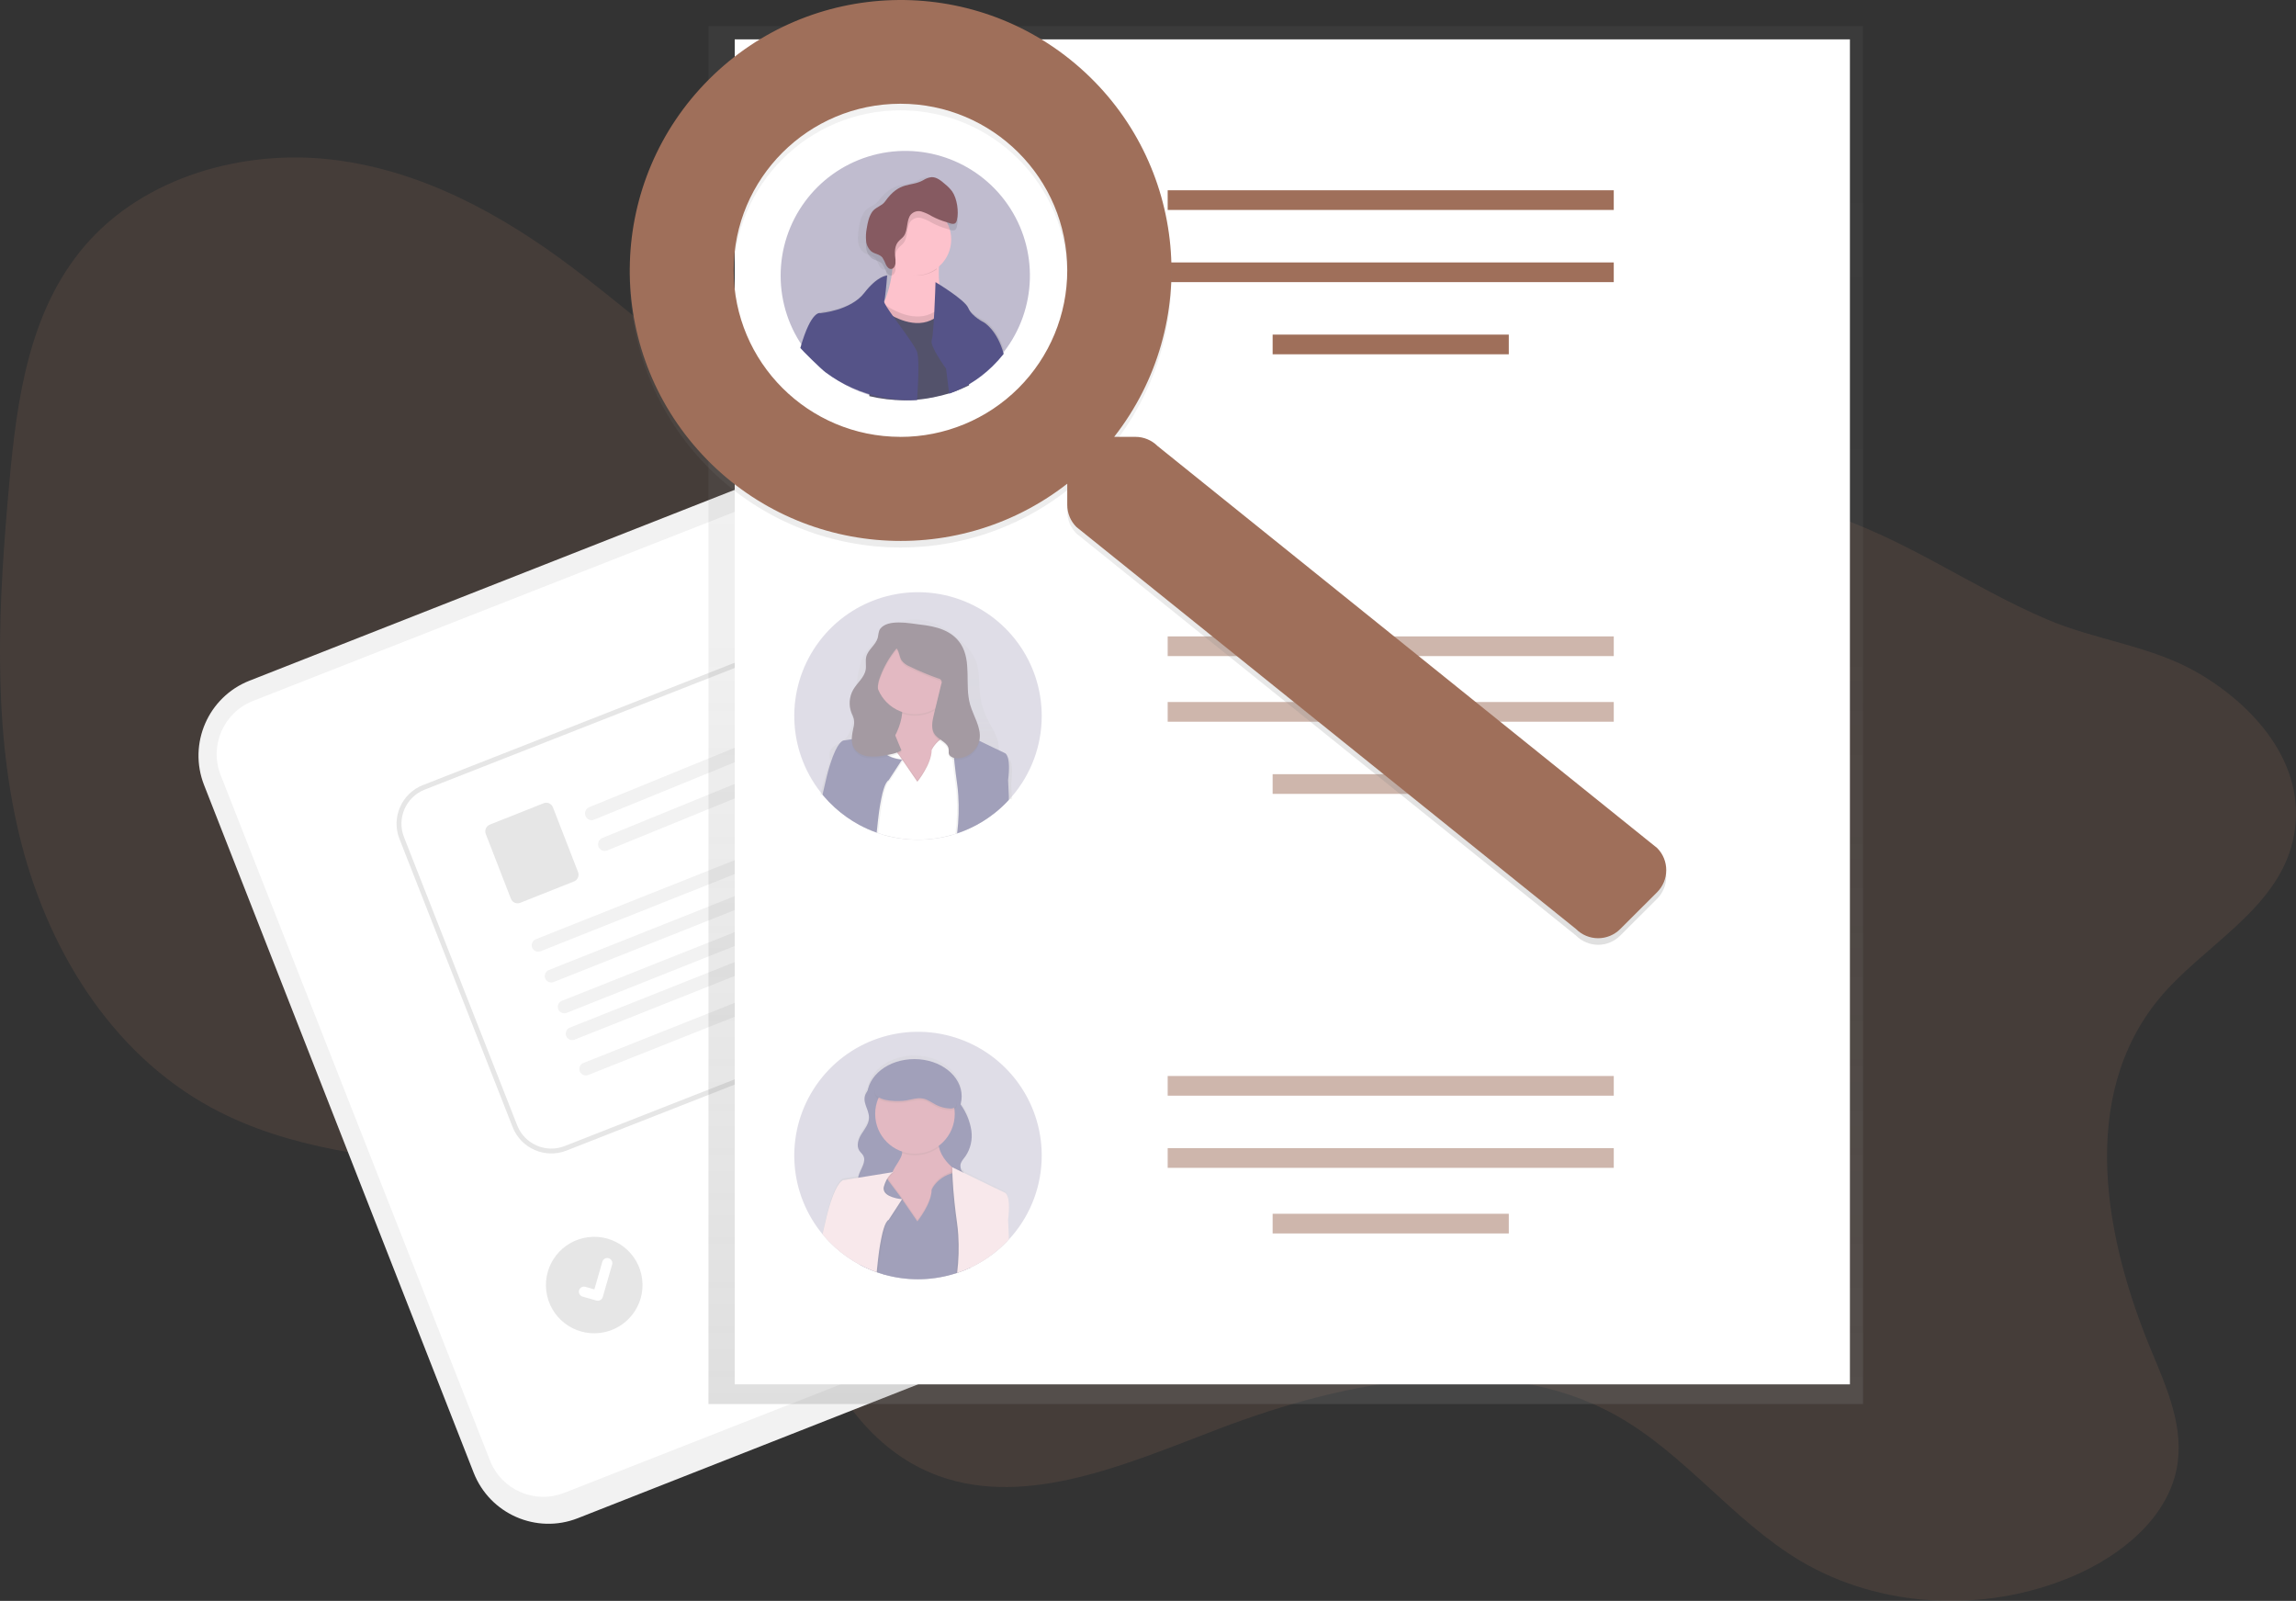 <svg xmlns="http://www.w3.org/2000/svg" width="350" height="244" viewBox="0 0 350 244">
    <rect x="0" y="0" width="350" height="244" fill="#333333" stroke="none"/>
    <defs>
        <linearGradient id="s84or622ea" x1="50%" x2="50%" y1="100.001%" y2="0%">
            <stop offset="0%" stop-color="gray" stop-opacity=".25"/>
            <stop offset="54%" stop-color="gray" stop-opacity=".12"/>
            <stop offset="100%" stop-color="gray" stop-opacity=".1"/>
        </linearGradient>
        <linearGradient id="nk99s52t8b" x1="49.984%" x2="49.984%" y1="99.984%" y2=".018%">
            <stop offset="0%" stop-color="gray" stop-opacity=".25"/>
            <stop offset="54%" stop-color="gray" stop-opacity=".12"/>
            <stop offset="100%" stop-color="gray" stop-opacity=".1"/>
        </linearGradient>
        <linearGradient id="9wfbtvpmsc" x1=".02%" x2="100.01%" y1="49.978%" y2="49.978%">
            <stop offset="0%" stop-color="gray" stop-opacity=".25"/>
            <stop offset="54%" stop-color="gray" stop-opacity=".12"/>
            <stop offset="100%" stop-color="gray" stop-opacity=".1"/>
        </linearGradient>
        <linearGradient id="d8vu844d4d" x1="49.984%" x2="49.984%" y1="100.004%" y2="-.031%">
            <stop offset="0%" stop-color="gray" stop-opacity=".25"/>
            <stop offset="54%" stop-color="gray" stop-opacity=".12"/>
            <stop offset="100%" stop-color="gray" stop-opacity=".1"/>
        </linearGradient>
        <linearGradient id="35l2ubmqje" x1="49.958%" x2="49.958%" y1="100.082%" y2=".008%">
            <stop offset="0%" stop-color="gray" stop-opacity=".25"/>
            <stop offset="54%" stop-color="gray" stop-opacity=".12"/>
            <stop offset="100%" stop-color="gray" stop-opacity=".1"/>
        </linearGradient>
    </defs>
    <g fill="none" fill-rule="evenodd">
        <g fill-rule="nonzero">
            <g transform="translate(-820 -121) translate(820 121)">
                <path fill="#9F6F5A" d="M329.08 152.272c-12.304 15.038-8.243 36.503-1.13 53.604 2.382 5.724 5.088 11.78 3.853 18.008-1.509 7.614-8.6 13.319-15.97 16.426-13.437 5.663-29.31 4.759-41.329-2.376-10.372-6.159-17.673-16.393-28.247-22.258-17.695-9.811-40.668-5.428-60.362 2.063-13.934 5.3-29.197 12.124-42.775 7.23-9.555-3.442-15.989-12.207-19.374-21.576-1.634-4.524-2.778-9.434-6.034-12.975-1.937-2.105-4.495-3.572-7.126-4.798-24.01-11.197-54.894-4.199-78.171-16.692-15.716-8.437-25.497-24.81-29.561-42.024-4.064-17.213-3.058-35.383-1.44-53.243 1.15-12.692 2.97-26.254 11.539-36.228 9.061-10.545 24.249-14.736 37.83-13.084 13.581 1.651 25.757 8.37 36.41 16.39 13.323 10.004 25.58 22.565 42.151 26.364 11.287 2.586 23.278.755 35.011-.054 19.613-1.349 39.156.205 58.58 1.96 18.595 1.68 37.319 3.555 54.93 9.061 12.462 3.897 22.34 11.262 34.073 16.295 7.648 3.281 16.062 4.042 23.26 8.28 8.882 5.221 16.909 14.47 14.303 25.57-2.46 10.55-13.883 16.076-20.42 24.057z" opacity=".172"/>
                <g transform="rotate(-7 689.92 -172.714)">
                    <path fill="#F2F2F2" d="M135.953 131.134l-92.646 23.91c-6.544 1.681-13.21-2.263-14.902-8.818L.387 37.18c-1.678-6.558 2.258-13.239 8.798-14.934L95.377 0l22.061 9.898 27.313 106.301c1.678 6.558-2.258 13.24-8.798 14.935z"/>
                    <path fill="#FFF" d="M9.347 25.372C4.69 26.576 1.885 31.319 3.08 35.975l28.025 108.72c1.206 4.654 5.954 7.454 10.615 6.261l92.669-23.839c4.658-1.204 7.461-5.947 6.267-10.603l-26.897-104.34L94.367 3.5 9.347 25.37z"/>
                    <path fill="#F2F2F2" d="M116.899 10.171l-14.473 3.702c-2.2.562-4.443-.753-5.01-2.938L94.663.32c-.024-.095.008-.195.083-.259.075-.063.18-.078.27-.038l21.923 9.669c.1.044.161.146.152.254-.009.109-.086.2-.192.226z"/>
                    <ellipse cx="50.132" cy="120.075" fill="#E6E6E6" rx="7.362" ry="7.352"/>
                    <path fill="#FFF" d="M104.631 84.765L48.427 99.22c-3.382.866-6.828-1.167-7.702-4.545l-11.778-45.72c-.867-3.379 1.168-6.821 4.548-7.695L89.7 26.805c3.382-.866 6.827 1.167 7.701 4.545l11.779 45.72c.866 3.379-1.168 6.821-4.549 7.695z"/>
                    <path fill="#F2F2F2" d="M86.915 42.018L58.76 49.67c-.51.15-1.045-.143-1.222-.67-.08-.269-.052-.56.077-.807.13-.246.35-.425.607-.495l28.66-7.79c1.157.619.852 1.886.031 2.109zM88.317 46.919l-28.154 7.653c-.51.15-1.044-.143-1.221-.67-.08-.269-.053-.56.077-.807.129-.246.348-.425.607-.495l28.658-7.79c1.158.619.854 1.886.033 2.109z"/>
                    <path fill="#E6E6E6" d="M54.575 58.64l-8.55 2.238c-.582.151-1.174-.204-1.324-.795l-2.598-10.256c-.149-.59.201-1.193.782-1.346l8.55-2.237c.582-.151 1.174.205 1.324.795l2.597 10.256c.15.59-.2 1.193-.781 1.345z"/>
                    <path fill="#F2F2F2" d="M91.123 57.34L48.24 68.577c-.51.145-1.042-.137-1.219-.644-.08-.259-.052-.54.077-.776.129-.237.348-.41.606-.477L91.09 55.311c1.155.596.85 1.815.032 2.03zM92.525 62.242L49.643 73.477c-.51.145-1.042-.137-1.219-.644-.08-.259-.052-.54.077-.776.13-.237.348-.41.606-.477l43.386-11.368c1.155.596.851 1.815.032 2.03zM93.927 67.143L51.046 78.378c-.51.145-1.043-.137-1.22-.644-.08-.259-.052-.54.077-.776.13-.237.349-.41.606-.477l43.386-11.368c1.156.596.852 1.815.032 2.03zM94.628 71.343L51.747 82.58c-.51.145-1.043-.137-1.22-.645-.08-.258-.052-.538.078-.775.129-.237.348-.41.605-.477l43.386-11.368c1.156.596.852 1.815.032 2.03zM96.03 76.945L53.15 88.18c-.51.145-1.043-.137-1.22-.644-.08-.259-.052-.54.077-.776.129-.237.348-.41.606-.477l43.386-11.368c1.155.596.851 1.815.032 2.03z"/>
                    <path fill="#FFF" d="M50.677 122.5c-.162.042-.333.03-.488-.033l-.01-.004-2.027-.858c-.256-.108-.434-.344-.468-.62-.034-.274.082-.547.304-.713.222-.167.517-.203.772-.094l1.314.558 1.721-4.04c.08-.19.233-.339.424-.416.191-.077.405-.075.595.006l-.01.026.01-.026c.395.168.579.622.411 1.016l-2.025 4.75c-.095.223-.288.388-.523.447v.001z"/>
                    <path fill="#E6E6E6" d="M104.631 84.765L48.427 99.22c-3.382.866-6.828-1.167-7.702-4.545l-11.778-45.72c-.867-3.379 1.168-6.821 4.548-7.695L89.7 26.805c3.382-.866 6.827 1.167 7.701 4.545l11.779 45.72c.866 3.379-1.168 6.821-4.549 7.695zM33.681 41.98c-2.983.771-4.778 3.809-4.014 6.79l11.779 45.72c.771 2.98 3.811 4.774 6.795 4.01l56.205-14.456c2.982-.771 4.778-3.809 4.013-6.79l-11.778-45.72c-.772-2.98-3.812-4.774-6.796-4.01L33.68 41.98z"/>
                </g>
                <path fill="url(#s84or622ea)" d="M108 4H284V214H108z"/>
                <path fill="#FFF" d="M112 6H282V211H112z"/>
                <path fill="#9F6F5A" d="M178 29H246V32H178zM178 40H246V43H178zM194 51H230V54H194z"/>
                <path fill="#9F6F5A" d="M178 97H246V100H178zM178 107H246V110H178zM194 118H230V121H194zM178 164H246V167H178zM178 175H246V178H178zM194 185H230V188H194z" opacity=".5"/>
                <g opacity=".5" transform="translate(121 90)">
                    <path fill="#C0BCCF" d="M37.8 19.122c.008 4.503-1.604 8.86-4.54 12.274-.145.169-.294.335-.447.499-.076.085-.153.168-.233.25-.625.658-1.298 1.268-2.014 1.828l-.05.036c-1.105.866-2.305 1.603-3.578 2.196-.653.307-1.323.576-2.008.805l-.252.08c-.156.053-.316.1-.474.144l-.064.02c-3.404.973-7.012.973-10.416 0h-.027c-.278-.08-.555-.164-.81-.255l-.236-.084c-.898-.316-1.77-.702-2.607-1.153l-.053-.028c-1.332-.721-2.572-1.6-3.695-2.616l-.091-.086c-.573-.519-1.112-1.074-1.612-1.664-.066-.075-.13-.153-.194-.23-.122-.144-.238-.294-.355-.444-5.059-6.512-5.3-15.554-.598-22.328 4.702-6.773 13.26-9.707 21.128-7.243C32.444 3.587 37.8 10.876 37.8 19.122z"/>
                    <path fill="url(#nk99s52t8b)" d="M32.638 25.485l-1.43-.644c.021-.217.03-.436.027-.654.01-.185.01-.37 0-.555-.142-1.459-1.07-2.73-1.728-4.063-.602-1.218-.984-2.533-1.129-3.884-.175-1.664 0-3.39-.61-4.953-.497-1.263-1.479-2.317-2.53-3.248-1.18-1.108-2.559-1.982-4.063-2.577-1.537-.555-3.304-.696-4.84-.13-1.387.51-2.455 1.528-3.487 2.518-.75.66-1.411 1.413-1.97 2.241-.63 1.032-.898 2.219-1.109 3.39-.331 1.874-.559 3.764-.682 5.663-.108 1.584-.278 3.382-1.631 4.352-.66.475-1.59.741-1.892 1.46-.086.215-.12.448-.1.679-.008.192.006.385.042.574.02.111.041.22.07.33-.39.966-.715 1.955-.977 2.963-.203.748-.388 1.484-.555 2.196h.688l2.585.061h.036l2.774.064h.014l2.585.061h.064l.746.053h.244l10.338.238h.055l.688.017h.241l2.07.047 3.05.07h.023l2.296.055h.716l-.122-2.408c.505-3.686-.497-3.916-.497-3.916zm-11.613-.294c0 2.041-2.186 4.54-2.186 4.54l-2.2-2.995.081-.117 2.12 2.885s2.185-2.496 2.185-4.54c.05-.104.11-.205.175-.3l.05.155c-.084.118-.16.243-.225.372zm3.362 8.01c0-.102 0-.208-.02-.31-.02-.103-.016-.194-.03-.294-.014-.1-.025-.197-.04-.297-.013-.1-.032-.197-.052-.297l-.06-.297c0-.033-.015-.063-.023-.1-.03-.13-.064-.26-.1-.39-.036-.13-.058-.211-.091-.314 0-.047-.028-.094-.045-.139-.017-.044-.047-.15-.072-.224l-.05-.145c-.022-.063-.044-.13-.07-.194-.04-.116-.085-.23-.13-.346-.044-.117-.091-.23-.138-.344-.095-.233-.197-.464-.3-.697-.402-.898-.854-1.783-1.27-2.66-.223-.458-.421-.929-.594-1.409l-.053.07c-.084.119-.159.244-.224.374 0 2.042-2.186 4.54-2.186 4.54l-2.2-2.995-1.924 2.774c-.278.139-.555.61-.771 1.281-.062.18-.12.38-.175.588-.04.142-.075.278-.108.436-.02.075-.036.15-.053.227l-.05.236v.036c-.033.161-.067.327-.097.497-.03.169-.067.363-.097.554-.022.12-.042.24-.058.358-.04.23-.073.463-.106.696-.02.136-.039.278-.055.403l-.067.515c.142.425.3.833.463 1.26.104.224.166.466.18.713 3.413.91 7.004.91 10.416 0v-.025c-.051-.233-.074-.47-.067-.708.056-.666.149-1.33.278-1.986.04-.323.058-.65.052-.976v-.117c-.008-.105-.01-.2-.013-.29V33.2zm0 0c0-.102 0-.208-.02-.31-.02-.103-.016-.194-.03-.294-.014-.1-.025-.197-.04-.297-.013-.1-.032-.197-.052-.297l-.06-.297c0-.033-.015-.063-.023-.1-.03-.13-.064-.26-.1-.39-.036-.13-.058-.211-.091-.314 0-.047-.028-.094-.045-.139-.017-.044-.047-.15-.072-.224l-.05-.145c-.022-.063-.044-.13-.07-.194-.04-.116-.085-.23-.13-.346-.044-.117-.091-.23-.138-.344-.095-.233-.197-.464-.3-.697-.402-.898-.854-1.783-1.27-2.66-.223-.458-.421-.929-.594-1.409l-.053.07c-.084.119-.159.244-.224.374 0 2.042-2.186 4.54-2.186 4.54l-2.2-2.995-1.924 2.774c-.278.139-.555.61-.771 1.281-.062.18-.12.38-.175.588-.04.142-.075.278-.108.436-.02.075-.036.15-.053.227l-.05.236v.036c-.033.161-.067.327-.097.497-.03.169-.067.363-.097.554-.022.12-.042.24-.058.358-.04.23-.073.463-.106.696-.02.136-.039.278-.055.403l-.067.515c.142.425.3.833.463 1.26.104.224.166.466.18.713 3.413.91 7.004.91 10.416 0v-.025c-.051-.233-.074-.47-.067-.708.056-.666.149-1.33.278-1.986.04-.323.058-.65.052-.976v-.117c-.008-.105-.01-.2-.013-.29V33.2zm0 0c0-.102 0-.208-.02-.31-.02-.103-.016-.194-.03-.294-.014-.1-.025-.197-.04-.297-.013-.1-.032-.197-.052-.297l-.06-.297c0-.033-.015-.063-.023-.1-.03-.13-.064-.26-.1-.39-.036-.13-.058-.211-.091-.314 0-.047-.028-.094-.045-.139-.017-.044-.047-.15-.072-.224l-.05-.145c-.022-.063-.044-.13-.07-.194-.04-.116-.085-.23-.13-.346-.044-.117-.091-.23-.138-.344-.095-.233-.197-.464-.3-.697-.402-.898-.854-1.783-1.27-2.66-.223-.458-.421-.929-.594-1.409l-.053.07c-.084.119-.159.244-.224.374 0 2.042-2.186 4.54-2.186 4.54l-2.2-2.995-1.924 2.774c-.278.139-.555.61-.771 1.281-.062.18-.12.38-.175.588-.04.142-.075.278-.108.436-.02.075-.036.15-.053.227l-.05.236v.036c-.033.161-.067.327-.097.497-.03.169-.067.363-.097.554-.022.12-.042.24-.058.358-.04.23-.073.463-.106.696-.02.136-.039.278-.055.403l-.067.515c.142.425.3.833.463 1.26.104.224.166.466.18.713 3.413.91 7.004.91 10.416 0v-.025c-.051-.233-.074-.47-.067-.708.056-.666.149-1.33.278-1.986.04-.323.058-.65.052-.976v-.117c-.008-.105-.01-.2-.013-.29V33.2zm0 0c0-.102 0-.208-.02-.31-.02-.103-.016-.194-.03-.294-.014-.1-.025-.197-.04-.297-.013-.1-.032-.197-.052-.297l-.06-.297c0-.033-.015-.063-.023-.1-.03-.13-.064-.26-.1-.39-.036-.13-.058-.211-.091-.314 0-.047-.028-.094-.045-.139-.017-.044-.047-.15-.072-.224l-.05-.145c-.022-.063-.044-.13-.07-.194-.04-.116-.085-.23-.13-.346-.044-.117-.091-.23-.138-.344-.095-.233-.197-.464-.3-.697-.402-.898-.854-1.783-1.27-2.66-.223-.458-.421-.929-.594-1.409l-.053.07c-.084.119-.159.244-.224.374 0 2.042-2.186 4.54-2.186 4.54l-2.2-2.995-1.924 2.774c-.278.139-.555.61-.771 1.281-.062.18-.12.38-.175.588-.04.142-.075.278-.108.436-.02.075-.036.15-.053.227l-.05.236v.036c-.033.161-.067.327-.097.497-.03.169-.067.363-.097.554-.022.12-.042.24-.058.358-.04.23-.073.463-.106.696-.02.136-.039.278-.055.403l-.067.515c.142.425.3.833.463 1.26.104.224.166.466.18.713 3.413.91 7.004.91 10.416 0v-.025c-.051-.233-.074-.47-.067-.708.056-.666.149-1.33.278-1.986.04-.323.058-.65.052-.976v-.117c-.008-.105-.01-.2-.013-.29V33.2z"/>
                    <path fill="#493545" d="M11.727 13.855H24.486V22.454H11.727z"/>
                    <path fill="#C77485" d="M26.606 23.338l-5.34 7.522-5.58-.485s-7.282.483-2.428-5.095c2.333-2.682 3.096-4.918 3.26-6.513.177-1.725-.347-2.707-.347-2.707l6.066-.727c-.274.818-.308 1.696-.1 2.533.76 3.15 4.469 5.472 4.469 5.472z"/>
                    <path fill="#000" d="M22.134 17.857c-1.606 1.217-3.712 1.556-5.62.904.178-1.725-.346-2.707-.346-2.707l6.066-.726c-.273.816-.308 1.694-.1 2.53z" opacity=".1"/>
                    <circle cx="18.476" cy="12.779" r="6.066" fill="#C77485"/>
                    <path fill="#000" d="M26.384 23.649l-.142-.555-.122-.488-.18-.721-.033-.133-.028-.111s.144-.436-.807-.294l-.178.03c-.15.03-.324.072-.524.128l-.18.055-.239.075c-.755.246-1.444.662-2.014 1.215-.255.245-.482.518-.674.815-.02.028-.033.053-.05.075-.065.103-.124.21-.174.322 0 2.186-2.186 4.854-2.186 4.854l-2.133-3.082-.042-.06-.507-.738-.18-.239-.062-.083-1.109-1.49-.277-.371-.092-.125-.136-.18-.319-.425-1.248.73-1.664.97-.971 6.31v.175l.03.522.203 3.428v.047l-.355 1.42.053.028c.837.452 1.71.838 2.607 1.154l.236.083c.277.092.538.175.81.256.01.04.017.082.022.124v-.119c3.403.973 7.012.973 10.415 0l.064-.02c.158-.044.319-.09.474-.144l.253-.08c.684-.229 1.355-.497 2.008-.804l.233-4.965.166-3.581v-.205l-.948-3.803z" opacity=".1"/>
                    <path fill="#FFF" d="M24.387 32.871c0-.11 0-.222-.02-.332-.02-.111-.016-.208-.03-.314-.014-.105-.025-.21-.04-.316-.013-.105-.032-.21-.052-.316l-.06-.317c0-.036-.015-.069-.023-.105-.03-.139-.064-.277-.1-.419-.036-.141-.058-.224-.091-.335 0-.05-.028-.1-.045-.147-.017-.048-.047-.161-.072-.242l-.05-.155c-.022-.07-.044-.139-.07-.208-.04-.125-.085-.247-.13-.372-.044-.125-.091-.247-.138-.369-.095-.25-.197-.496-.3-.743-.402-.96-.854-1.906-1.27-2.843-.224-.492-.422-.994-.594-1.506l-.053.075c-.084.127-.159.26-.224.4 0 2.182-2.186 4.853-2.186 4.853l-2.2-3.204-1.924 2.96c-.278.147-.555.652-.771 1.37-.062.194-.12.405-.175.63-.04.15-.075.308-.108.466-.02.08-.036.16-.053.244l-.05.252v.04c-.033.171-.067.349-.097.529-.03.18-.067.388-.097.585-.022.128-.042.255-.058.383-.04.247-.073.497-.106.743-.02.145-.039.278-.055.43l-.067.555c.142.455.3.904.463 1.345.105.242.166.5.18.763 3.404.973 7.012.973 10.416 0v-.028c-.051-.249-.074-.503-.067-.757.056-.711.149-1.42.278-2.122.04-.346.058-.694.052-1.043v-.125c-.008-.105-.01-.205-.013-.305zm0 0c0-.11 0-.222-.02-.332-.02-.111-.016-.208-.03-.314-.014-.105-.025-.21-.04-.316-.013-.105-.032-.21-.052-.316l-.06-.317c0-.036-.015-.069-.023-.105-.03-.139-.064-.277-.1-.419-.036-.141-.058-.224-.091-.335 0-.05-.028-.1-.045-.147-.017-.048-.047-.161-.072-.242l-.05-.155c-.022-.07-.044-.139-.07-.208-.04-.125-.085-.247-.13-.372-.044-.125-.091-.247-.138-.369-.095-.25-.197-.496-.3-.743-.402-.96-.854-1.906-1.27-2.843-.224-.492-.422-.994-.594-1.506l-.053.075c-.084.127-.159.26-.224.4 0 2.182-2.186 4.853-2.186 4.853l-2.2-3.204-1.924 2.96c-.278.147-.555.652-.771 1.37-.062.194-.12.405-.175.63-.04.15-.075.308-.108.466-.02.08-.036.16-.053.244l-.05.252v.04c-.033.171-.067.349-.097.529-.03.18-.067.388-.097.585-.022.128-.042.255-.058.383-.04.247-.073.497-.106.743-.02.145-.039.278-.055.43l-.067.555c.142.455.3.904.463 1.345.105.242.166.5.18.763 3.404.973 7.012.973 10.416 0v-.028c-.051-.249-.074-.503-.067-.757.056-.711.149-1.42.278-2.122.04-.346.058-.694.052-1.043v-.125c-.008-.105-.01-.205-.013-.305zm0 0c0-.11 0-.222-.02-.332-.02-.111-.016-.208-.03-.314-.014-.105-.025-.21-.04-.316-.013-.105-.032-.21-.052-.316l-.06-.317c0-.036-.015-.069-.023-.105-.03-.139-.064-.277-.1-.419-.036-.141-.058-.224-.091-.335 0-.05-.028-.1-.045-.147-.017-.048-.047-.161-.072-.242l-.05-.155c-.022-.07-.044-.139-.07-.208-.04-.125-.085-.247-.13-.372-.044-.125-.091-.247-.138-.369-.095-.25-.197-.496-.3-.743-.402-.96-.854-1.906-1.27-2.843-.224-.492-.422-.994-.594-1.506l-.053.075c-.084.127-.159.26-.224.4 0 2.182-2.186 4.853-2.186 4.853l-2.2-3.204-1.924 2.96c-.278.147-.555.652-.771 1.37-.062.194-.12.405-.175.63-.04.15-.075.308-.108.466-.02.08-.036.16-.053.244l-.05.252v.04c-.033.171-.067.349-.097.529-.03.18-.067.388-.097.585-.022.128-.042.255-.058.383-.04.247-.073.497-.106.743-.02.145-.039.278-.055.43l-.067.555c.142.455.3.904.463 1.345.105.242.166.5.18.763 3.404.973 7.012.973 10.416 0v-.028c-.051-.249-.074-.503-.067-.757.056-.711.149-1.42.278-2.122.04-.346.058-.694.052-1.043v-.125c-.008-.105-.01-.205-.013-.305zm2.94-5.206l-.99-3.952-.17-.677-.047-.186-.241-.965v-.025c.006-.043-.001-.086-.02-.125-.036-.072-.127-.147-.34-.167-.082-.005-.164-.005-.245 0-.24.024-.48.069-.713.134-.113.03-.235.063-.366.105l-.238.075h-.023c-.638.21-1.231.539-1.747.97-.34.285-.64.615-.888.983l-.052.074c-.085.128-.16.262-.225.4 0 2.183-2.186 4.854-2.186 4.854l-2.2-3.204-.124-.18-.022-.03-.32-.47-.24-.321-.064-.083-1.138-1.517-.36-.491v-.017l-.125-.17-.238-.315-.833.485-2.08 1.212-.96 6.244v.066l.028.455.205 3.476v.197l-.313 1.25c.838.452 1.71.838 2.607 1.154l.236.084c.277.091.538.174.81.255.01.04.017.083.022.125v-.12c3.404.973 7.012.973 10.415 0l.064-.02c.158-.043.32-.09.475-.143l.252-.08c.684-.23 1.355-.498 2.008-.805l.23-4.96.167-3.542-.011-.033zm-13.641 9.578c.01.04.017.083.022.125v-.12l-.022-.005zm10.7-4.372c0-.11 0-.222-.019-.332-.02-.111-.016-.208-.03-.314-.014-.105-.025-.21-.04-.316-.013-.105-.032-.21-.052-.316l-.06-.317c0-.036-.015-.069-.023-.105-.03-.139-.064-.277-.1-.419-.036-.141-.058-.224-.091-.335 0-.05-.028-.1-.045-.147-.017-.048-.047-.161-.072-.242l-.05-.155c-.022-.07-.044-.139-.07-.208-.04-.125-.085-.247-.13-.372-.044-.125-.091-.247-.138-.369-.095-.25-.197-.496-.3-.743-.402-.96-.854-1.906-1.27-2.843-.224-.492-.422-.994-.594-1.506l-.053.075c-.084.127-.159.26-.224.4 0 2.182-2.186 4.853-2.186 4.853l-2.2-3.204-1.924 2.96c-.278.147-.555.652-.771 1.37-.062.194-.12.405-.175.63-.04.15-.075.308-.108.466-.02.08-.036.16-.053.244l-.05.252v.04c-.033.171-.067.349-.097.529-.03.18-.067.388-.097.585-.022.128-.042.255-.058.383-.04.247-.073.497-.106.743-.02.145-.039.278-.055.43l-.067.555c.142.455.3.904.463 1.345.105.242.166.5.18.763 3.404.973 7.012.973 10.416 0v-.028c-.051-.249-.074-.503-.067-.757.056-.711.149-1.42.278-2.122.04-.346.058-.694.052-1.043v-.125c-.008-.105-.01-.205-.013-.305zm0 0c0-.11 0-.222-.019-.332-.02-.111-.016-.208-.03-.314-.014-.105-.025-.21-.04-.316-.013-.105-.032-.21-.052-.316l-.06-.317c0-.036-.015-.069-.023-.105-.03-.139-.064-.277-.1-.419-.036-.141-.058-.224-.091-.335 0-.05-.028-.1-.045-.147-.017-.048-.047-.161-.072-.242l-.05-.155c-.022-.07-.044-.139-.07-.208-.04-.125-.085-.247-.13-.372-.044-.125-.091-.247-.138-.369-.095-.25-.197-.496-.3-.743-.402-.96-.854-1.906-1.27-2.843-.224-.492-.422-.994-.594-1.506l-.053.075c-.084.127-.159.26-.224.4 0 2.182-2.186 4.853-2.186 4.853l-2.2-3.204-1.924 2.96c-.278.147-.555.652-.771 1.37-.062.194-.12.405-.175.63-.04.15-.075.308-.108.466-.02.08-.036.16-.053.244l-.05.252v.04c-.033.171-.067.349-.097.529-.03.18-.067.388-.097.585-.022.128-.042.255-.058.383-.04.247-.073.497-.106.743-.02.145-.039.278-.055.43l-.067.555c.142.455.3.904.463 1.345.105.242.166.5.18.763 3.404.973 7.012.973 10.416 0v-.028c-.051-.249-.074-.503-.067-.757.056-.711.149-1.42.278-2.122.04-.346.058-.694.052-1.043v-.125c-.008-.105-.01-.205-.013-.305zm0 0c0-.11 0-.222-.019-.332-.02-.111-.016-.208-.03-.314-.014-.105-.025-.21-.04-.316-.013-.105-.032-.21-.052-.316l-.06-.317c0-.036-.015-.069-.023-.105-.03-.139-.064-.277-.1-.419-.036-.141-.058-.224-.091-.335 0-.05-.028-.1-.045-.147-.017-.048-.047-.161-.072-.242l-.05-.155c-.022-.07-.044-.139-.07-.208-.04-.125-.085-.247-.13-.372-.044-.125-.091-.247-.138-.369-.095-.25-.197-.496-.3-.743-.402-.96-.854-1.906-1.27-2.843-.224-.492-.422-.994-.594-1.506l-.053.075c-.084.127-.159.26-.224.4 0 2.182-2.186 4.853-2.186 4.853l-2.2-3.204-1.924 2.96c-.278.147-.555.652-.771 1.37-.062.194-.12.405-.175.63-.04.15-.075.308-.108.466-.02.08-.036.16-.053.244l-.05.252v.04c-.033.171-.067.349-.097.529-.03.18-.067.388-.097.585-.022.128-.042.255-.058.383-.04.247-.073.497-.106.743-.02.145-.039.278-.055.43l-.067.555c.142.455.3.904.463 1.345.105.242.166.5.18.763 3.404.973 7.012.973 10.416 0v-.028c-.051-.249-.074-.503-.067-.757.056-.711.149-1.42.278-2.122.04-.346.058-.694.052-1.043v-.125c-.008-.105-.01-.205-.013-.305zm0 0c0-.11 0-.222-.019-.332-.02-.111-.016-.208-.03-.314-.014-.105-.025-.21-.04-.316-.013-.105-.032-.21-.052-.316l-.06-.317c0-.036-.015-.069-.023-.105-.03-.139-.064-.277-.1-.419-.036-.141-.058-.224-.091-.335 0-.05-.028-.1-.045-.147-.017-.048-.047-.161-.072-.242l-.05-.155c-.022-.07-.044-.139-.07-.208-.04-.125-.085-.247-.13-.372-.044-.125-.091-.247-.138-.369-.095-.25-.197-.496-.3-.743-.402-.96-.854-1.906-1.27-2.843-.224-.492-.422-.994-.594-1.506l-.053.075c-.084.127-.159.26-.224.4 0 2.182-2.186 4.853-2.186 4.853l-2.2-3.204-1.924 2.96c-.278.147-.555.652-.771 1.37-.062.194-.12.405-.175.63-.04.15-.075.308-.108.466-.02.08-.036.16-.053.244l-.05.252v.04c-.033.171-.067.349-.097.529-.03.18-.067.388-.097.585-.022.128-.042.255-.058.383-.04.247-.073.497-.106.743-.02.145-.039.278-.055.43l-.067.555c.142.455.3.904.463 1.345.105.242.166.5.18.763 3.404.973 7.012.973 10.416 0v-.028c-.051-.249-.074-.503-.067-.757.056-.711.149-1.42.278-2.122.04-.346.058-.694.052-1.043v-.125c-.008-.105-.01-.205-.013-.305zm0 0c0-.11 0-.222-.019-.332-.02-.111-.016-.208-.03-.314-.014-.105-.025-.21-.04-.316-.013-.105-.032-.21-.052-.316l-.06-.317c0-.036-.015-.069-.023-.105-.03-.139-.064-.277-.1-.419-.036-.141-.058-.224-.091-.335 0-.05-.028-.1-.045-.147-.017-.048-.047-.161-.072-.242l-.05-.155c-.022-.07-.044-.139-.07-.208-.04-.125-.085-.247-.13-.372-.044-.125-.091-.247-.138-.369-.095-.25-.197-.496-.3-.743-.402-.96-.854-1.906-1.27-2.843-.224-.492-.422-.994-.594-1.506l-.053.075c-.084.127-.159.26-.224.4 0 2.182-2.186 4.853-2.186 4.853l-2.2-3.204-1.924 2.96c-.278.147-.555.652-.771 1.37-.062.194-.12.405-.175.63-.04.15-.075.308-.108.466-.02.08-.036.16-.053.244l-.05.252v.04c-.033.171-.067.349-.097.529-.03.18-.067.388-.097.585-.022.128-.042.255-.058.383-.04.247-.073.497-.106.743-.02.145-.039.278-.055.43l-.067.555c.142.455.3.904.463 1.345.105.242.166.5.18.763 3.404.973 7.012.973 10.416 0v-.028c-.051-.249-.074-.503-.067-.757.056-.711.149-1.42.278-2.122.04-.346.058-.694.052-1.043v-.125c-.008-.105-.01-.205-.013-.305zm0 0c0-.11 0-.222-.019-.332-.02-.111-.016-.208-.03-.314-.014-.105-.025-.21-.04-.316-.013-.105-.032-.21-.052-.316l-.06-.317c0-.036-.015-.069-.023-.105-.03-.139-.064-.277-.1-.419-.036-.141-.058-.224-.091-.335 0-.05-.028-.1-.045-.147-.017-.048-.047-.161-.072-.242l-.05-.155c-.022-.07-.044-.139-.07-.208-.04-.125-.085-.247-.13-.372-.044-.125-.091-.247-.138-.369-.095-.25-.197-.496-.3-.743-.402-.96-.854-1.906-1.27-2.843-.224-.492-.422-.994-.594-1.506l-.053.075c-.084.127-.159.26-.224.4 0 2.182-2.186 4.853-2.186 4.853l-2.2-3.204-1.924 2.96c-.278.147-.555.652-.771 1.37-.062.194-.12.405-.175.63-.04.15-.075.308-.108.466-.02.08-.036.16-.053.244l-.05.252v.04c-.033.171-.067.349-.097.529-.03.18-.067.388-.097.585-.022.128-.042.255-.058.383-.04.247-.073.497-.106.743-.02.145-.039.278-.055.43l-.067.555c.142.455.3.904.463 1.345.105.242.166.5.18.763 3.404.973 7.012.973 10.416 0v-.028c-.051-.249-.074-.503-.067-.757.056-.711.149-1.42.278-2.122.04-.346.058-.694.052-1.043v-.125c-.008-.105-.01-.205-.013-.305zm0 0c0-.11 0-.222-.019-.332-.02-.111-.016-.208-.03-.314-.014-.105-.025-.21-.04-.316-.013-.105-.032-.21-.052-.316l-.06-.317c0-.036-.015-.069-.023-.105-.03-.139-.064-.277-.1-.419-.036-.141-.058-.224-.091-.335 0-.05-.028-.1-.045-.147-.017-.048-.047-.161-.072-.242l-.05-.155c-.022-.07-.044-.139-.07-.208-.04-.125-.085-.247-.13-.372-.044-.125-.091-.247-.138-.369-.095-.25-.197-.496-.3-.743-.402-.96-.854-1.906-1.27-2.843-.224-.492-.422-.994-.594-1.506l-.053.075c-.084.127-.159.26-.224.4 0 2.182-2.186 4.853-2.186 4.853l-2.2-3.204-1.924 2.96c-.278.147-.555.652-.771 1.37-.062.194-.12.405-.175.63-.04.15-.075.308-.108.466-.02.08-.036.16-.053.244l-.05.252v.04c-.033.171-.067.349-.097.529-.03.18-.067.388-.097.585-.022.128-.042.255-.058.383-.04.247-.073.497-.106.743-.02.145-.039.278-.055.43l-.067.555c.142.455.3.904.463 1.345.105.242.166.5.18.763 3.404.973 7.012.973 10.416 0v-.028c-.051-.249-.074-.503-.067-.757.056-.711.149-1.42.278-2.122.04-.346.058-.694.052-1.043v-.125c-.008-.105-.01-.205-.013-.305zm0 0c0-.11 0-.222-.019-.332-.02-.111-.016-.208-.03-.314-.014-.105-.025-.21-.04-.316-.013-.105-.032-.21-.052-.316l-.06-.317c0-.036-.015-.069-.023-.105-.03-.139-.064-.277-.1-.419-.036-.141-.058-.224-.091-.335 0-.05-.028-.1-.045-.147-.017-.048-.047-.161-.072-.242l-.05-.155c-.022-.07-.044-.139-.07-.208-.04-.125-.085-.247-.13-.372-.044-.125-.091-.247-.138-.369-.095-.25-.197-.496-.3-.743-.402-.96-.854-1.906-1.27-2.843-.224-.492-.422-.994-.594-1.506l-.053.075c-.084.127-.159.26-.224.4 0 2.182-2.186 4.853-2.186 4.853l-2.2-3.204-1.924 2.96c-.278.147-.555.652-.771 1.37-.062.194-.12.405-.175.63-.04.15-.075.308-.108.466-.02.08-.036.16-.053.244l-.05.252v.04c-.033.171-.067.349-.097.529-.03.18-.067.388-.097.585-.022.128-.042.255-.058.383-.04.247-.073.497-.106.743-.02.145-.039.278-.055.43l-.067.555c.142.455.3.904.463 1.345.105.242.166.5.18.763 3.404.973 7.012.973 10.416 0v-.028c-.051-.249-.074-.503-.067-.757.056-.711.149-1.42.278-2.122.04-.346.058-.694.052-1.043v-.125c-.008-.105-.01-.205-.013-.305z"/>
                    <path fill="#000" d="M16.678 25.77l-.185-.024c-.281-.038-.559-.094-.833-.167l-.102-.027c-.677-.192-1.418-.536-1.584-1.14-.05-.195-.044-.4.017-.591.093-.33.22-.65.377-.954v-.017c.02-.043.044-.085.07-.125.228-.447.574-.824 1-1.09l-.332.053-2.818.457-4.369.705s-.777-.155-1.833 2.757c0 .036-.025.07-.037.108-.255.713-.524 1.603-.801 2.716-.192.77-.366 1.528-.527 2.263l-.139.657c.5.59 1.039 1.146 1.612 1.665l.091.086c1.123 1.016 2.363 1.894 3.695 2.615l.053.028c.837.452 1.71.838 2.607 1.154l.236.083c.05-.513.105-1.082.172-1.664 0-.058 0-.117.022-.175l.066-.555c.017-.141.036-.277.056-.43.033-.246.066-.496.105-.743.017-.128.036-.255.058-.383.031-.197.064-.394.098-.585.033-.191.063-.358.097-.53v-.039l.05-.252c.016-.083.033-.164.052-.244.034-.158.07-.316.108-.466.056-.225.114-.436.175-.63.222-.718.48-1.223.771-1.37l1.925-2.96.08-.124.037-.056-.07-.005z" opacity=".1"/>
                    <path fill="#444176" d="M16.515 25.776l-2.044 3.14c-.278.142-.539.632-.758 1.329-.064.205-.127.43-.188.665-.276 1.198-.486 2.41-.627 3.631 0 .056 0 .111-.022.167-.095.77-.172 1.528-.236 2.196-.898-.316-1.77-.702-2.607-1.153l-.053-.028c-1.332-.721-2.572-1.6-3.695-2.616l-.091-.086c-.573-.519-1.112-1.075-1.612-1.664-.066-.075-.13-.153-.194-.23.03-.145.061-.278.094-.433.158-.735.333-1.49.525-2.258.252-1.053.567-2.09.943-3.106.01-.03.022-.06.036-.09.982-2.526 1.689-2.385 1.689-2.385l4.613-.743 2.912-.471-.092.052c-.321.229-.594.52-.801.855l-.08.136c-.034.052-.064.11-.098.169-.161.309-.29.634-.382.97-.087.263-.063.55.066.794.278.538 1.065.832 1.712.993l.108.028c.29.065.585.11.882.138z"/>
                    <path fill="#000" d="M32.544 31.382l-.114-2.463c.486-3.883-.485-4.125-.485-4.125l-1.154-.554h-.03l-4.64-2.25-.181-.089-.056-.025-.604-.294-.383-.186-.716-.346-.241-.117v.963c0 .277.025.602.047.979.05.949.142 2.219.305 3.717.092.868.208 1.816.353 2.834.086.602.147 1.201.185 1.787.125 1.97.064 3.949-.183 5.908l.253-.08c.684-.23 1.355-.498 2.008-.805 1.272-.594 2.473-1.33 3.578-2.197l.05-.036c.715-.559 1.388-1.17 2.014-1.828l-.006-.793z" opacity=".1"/>
                    <path fill="#444176" d="M32.788 31.382l-.114-2.469c.486-3.883-.485-4.124-.485-4.124l-1.387-.671h-.028L26.12 21.86l-.213-.103-.042-.02-.341-.166-.452-.219-.893-.433v.882c0 .278.025.641.05 1.054.047.885.13 2.045.277 3.423.1.946.225 1.997.388 3.129.085.605.146 1.203.183 1.795.124 1.942.066 3.892-.172 5.824.685-.228 1.355-.497 2.008-.804 1.273-.594 2.473-1.33 3.579-2.197l.05-.036c.715-.559 1.388-1.17 2.013-1.828.082-.081.16-.164.233-.25v-.53z"/>
                    <path fill="#000" d="M13.175 6.124c-.277.383-.255.91-.38 1.387-.297 1.085-1.473 1.764-1.742 2.857-.158.638.025 1.315-.083 1.964-.197 1.195-1.29 2.005-1.9 3.051-.627 1.091-.72 2.41-.252 3.578.142.291.26.594.352.904.07.464.04.936-.086 1.387-.208.988-.422 2.075.055 2.965.403.752 1.237 1.193 2.078 1.332.849.096 1.707.056 2.543-.117.919-.141 1.859-.305 2.658-.776l-3.004-7.25c-.303-.733-.613-1.49-.61-2.284.024-.585.15-1.161.374-1.703.582-1.569 1.426-3.027 2.496-4.313.436.505.402 1.273.766 1.834.32.414.749.733 1.237.923 1.423.695 2.886 1.306 4.38 1.83.19.025.356.142.442.314.085.171.08.375-.015.541l-1.132 4.671c-.25 1.03-.469 2.22.172 3.051.64.832 2.086 1.226 2.094 2.3-.012.17-.012.34 0 .51.075.502.671.743 1.18.768 1.72.034 3.212-1.183 3.524-2.876.278-1.836-.937-3.528-1.445-5.317-.854-3.01.278-6.54-1.4-9.184-1.36-2.144-3.836-2.727-6.189-2.993-1.65-.194-4.95-.887-6.113.646z" opacity=".1"/>
                    <path fill="#493545" d="M13.175 5.847c-.277.383-.255.91-.38 1.387-.297 1.084-1.473 1.764-1.742 2.857-.158.638.025 1.315-.083 1.964-.197 1.195-1.29 2.005-1.9 3.05-.627 1.092-.72 2.41-.252 3.579.142.29.26.593.352.904.07.463.04.936-.086 1.387-.208.987-.422 2.075.055 2.965.403.752 1.237 1.193 2.078 1.331.849.096 1.707.057 2.543-.116.919-.142 1.859-.305 2.658-.777l-3.004-7.25c-.303-.733-.613-1.49-.61-2.283.024-.585.15-1.162.374-1.703.582-1.569 1.426-3.027 2.496-4.313.436.505.402 1.273.766 1.833.32.414.749.734 1.237.924 1.423.694 2.886 1.305 4.38 1.83.19.024.356.142.442.313.085.172.08.375-.015.542l-1.132 4.67c-.25 1.03-.469 2.22.172 3.052.64.832 2.086 1.226 2.094 2.3-.012.17-.012.34 0 .51.075.502.671.743 1.18.768 1.72.034 3.212-1.184 3.524-2.876.278-1.837-.937-3.529-1.445-5.318-.854-3.01.278-6.54-1.4-9.183-1.36-2.145-3.836-2.727-6.189-2.993-1.65-.194-4.95-.888-6.113.646z"/>
                </g>
                <g opacity=".5" transform="translate(121 157)">
                    <path fill="#C0BCCF" d="M37.8 19.122c.008 4.503-1.604 8.86-4.54 12.274-.145.169-.294.335-.447.499-.076.085-.153.168-.233.25-.625.658-1.298 1.268-2.014 1.828l-.05.036c-1.105.866-2.305 1.603-3.578 2.196-.653.307-1.323.576-2.008.805l-.252.08c-.156.053-.316.1-.474.144l-.064.02c-3.404.973-7.012.973-10.416 0h-.027c-.278-.08-.555-.164-.81-.255l-.236-.084c-.898-.316-1.77-.702-2.607-1.153l-.053-.028c-1.332-.721-2.572-1.6-3.695-2.616l-.091-.086c-.573-.519-1.112-1.074-1.612-1.664-.066-.075-.13-.153-.194-.23-.122-.144-.238-.294-.355-.444-5.059-6.512-5.3-15.554-.598-22.328 4.702-6.773 13.26-9.707 21.128-7.243C32.444 3.587 37.8 10.876 37.8 19.122z"/>
                    <path fill="url(#9wfbtvpmsc)" d="M32.788 31.276l-.114-2.496c.486-3.947-.485-4.194-.485-4.194l-1.387-.682-.028-.014-4.654-2.294-.213-.105-.028-.114s.091-.277-.37-.324c-.088-.225-.128-.466-.116-.708.048-.532.45-.951.763-1.387.8-1.184 1.127-2.627.913-4.04-.218-1.402-.747-2.736-1.548-3.906l-.089-.13c.109-.4.164-.813.164-1.227 0-3.192-3.229-5.78-7.212-5.78-3.606 0-6.61 2.133-7.131 4.915-.082.108-.155.224-.22.344-.731 1.37.4 2.394.436 3.761.025.943-.607 1.75-1.11 2.55-.501.798-.873 1.86-.357 2.648.17.26.424.458.577.73.535.945-.355 2.03-.68 3.067-.037.121-.067.244-.088.37l-2.142.349s-.707-.145-1.689 2.424c-.014.03-.026.06-.036.091-.376 1.034-.69 2.089-.943 3.16-.191.782-.366 1.547-.524 2.294-.033.147-.064.294-.095.44.064.078.128.159.195.234.499.6 1.037 1.167 1.611 1.697l.092.089c1.12 1.032 2.36 1.925 3.694 2.66l.053.028c.837.459 1.709.85 2.607 1.173l.236.083c.277.094.538.178.81.26.01.043.018.085.022.128v-.122c3.402.99 7.014.99 10.416 0l.063-.02c.158-.043.32-.093.475-.146l.252-.08c.685-.234 1.355-.507 2.008-.819 1.275-.604 2.475-1.354 3.578-2.233l.05-.036c.716-.569 1.39-1.19 2.014-1.858.081-.081.159-.166.233-.252l-.003-.528z"/>
                    <path fill="#444176" d="M11.47 13.294c.024.93-.608 1.723-1.11 2.497-.502.774-.874 1.83-.358 2.604.17.256.424.452.577.719.535.929-.355 1.997-.68 3.018-.374 1.178.061 2.496.85 3.453.787.957 1.874 1.603 2.973 2.172 2.31 1.23 4.788 2.113 7.356 2.618 1.342.247 2.773.358 4.033-.18 1.798-.825 2.798-2.773 2.421-4.716-.319-1.459-1.387-2.632-1.942-4.01-.13-.271-.192-.569-.183-.869.047-.524.45-.934.763-1.359.786-1.155 1.107-2.565.899-3.947-.22-1.382-.748-2.696-1.548-3.844-.286-.476-.663-.89-1.11-1.22-.604-.408-1.353-.525-2.074-.627-3.012-.422-6.133-.882-9.17-1.038-.96-.05-1.664.139-2.139 1.038-.724 1.34.405 2.346.441 3.691z"/>
                    <path fill="#C77485" d="M26.983 22.728l-5.717 8.13-5.58-.486s-.184 1.942-2.428-5.095c-1.253-3.936 1.296-2.569 1.798-3.659.502-1.09 1.387-2.052 1.462-2.857.177-1.725-.347-2.707-.347-2.707l6.066-.726c-.274.817-.308 1.696-.1 2.532.76 3.156 4.846 4.868 4.846 4.868z"/>
                    <ellipse cx="18.384" cy="10.11" fill="#444176" rx="7.212" ry="5.686"/>
                    <path fill="#000" d="M22.134 17.857c-1.606 1.217-3.712 1.556-5.62.904.178-1.725-.346-2.707-.346-2.707l6.066-.726c-.273.816-.308 1.694-.1 2.53z" opacity=".1"/>
                    <circle cx="18.476" cy="12.779" r="6.066" fill="#C77485"/>
                    <path fill="#000" d="M26.384 23.649l-.142-.555-.122-.488-.18-.721-.033-.133-.028-.111s.144-.436-.807-.294l-.178.03c-.15.03-.324.072-.524.128l-.18.055-.239.075c-.755.246-1.444.662-2.014 1.215-.255.245-.482.518-.674.815-.02.028-.033.053-.05.075-.065.103-.124.21-.174.322 0 2.186-2.186 4.854-2.186 4.854l-2.133-3.082-.042-.06-.507-.738-.18-.239-.062-.083-1.109-1.49-.277-.371-.092-.125-.136-.18-.319-.425-1.248.73-1.664.97-.971 6.31v.175l.03.522.203 3.428v.047l-.355 1.42.053.028c.837.452 1.71.838 2.607 1.154l.236.083c.277.092.538.175.81.256.01.04.017.082.022.124v-.119c3.403.973 7.012.973 10.415 0l.064-.02c.158-.044.319-.09.474-.144l.253-.08c.684-.229 1.355-.497 2.008-.804l.233-4.965.166-3.581v-.205l-.948-3.803z" opacity=".1"/>
                    <path fill="#444176" d="M24.387 32.871c0-.11 0-.222-.02-.332-.02-.111-.016-.208-.03-.314-.014-.105-.025-.21-.04-.316-.013-.105-.032-.21-.052-.316l-.06-.317c0-.036-.015-.069-.023-.105-.03-.139-.064-.277-.1-.419-.036-.141-.058-.224-.091-.335 0-.05-.028-.1-.045-.147-.017-.048-.047-.161-.072-.242l-.05-.155c-.022-.07-.044-.139-.07-.208-.04-.125-.085-.247-.13-.372-.044-.125-.091-.247-.138-.369-.095-.25-.197-.496-.3-.743-.402-.96-.854-1.906-1.27-2.843-.224-.492-.422-.994-.594-1.506l-.053.075c-.084.127-.159.26-.224.4 0 2.182-2.186 4.853-2.186 4.853l-2.2-3.204-1.924 2.96c-.278.147-.555.652-.771 1.37-.062.194-.12.405-.175.63-.04.15-.075.308-.108.466-.02.08-.036.16-.053.244l-.05.252v.04c-.033.171-.067.349-.097.529-.03.18-.067.388-.097.585-.022.128-.042.255-.058.383-.04.247-.073.497-.106.743-.02.145-.039.278-.055.43l-.067.555c.142.455.3.904.463 1.345.105.242.166.5.18.763 3.404.973 7.012.973 10.416 0v-.028c-.051-.249-.074-.503-.067-.757.056-.711.149-1.42.278-2.122.04-.346.058-.694.052-1.043v-.125c-.008-.105-.01-.205-.013-.305zm0 0c0-.11 0-.222-.02-.332-.02-.111-.016-.208-.03-.314-.014-.105-.025-.21-.04-.316-.013-.105-.032-.21-.052-.316l-.06-.317c0-.036-.015-.069-.023-.105-.03-.139-.064-.277-.1-.419-.036-.141-.058-.224-.091-.335 0-.05-.028-.1-.045-.147-.017-.048-.047-.161-.072-.242l-.05-.155c-.022-.07-.044-.139-.07-.208-.04-.125-.085-.247-.13-.372-.044-.125-.091-.247-.138-.369-.095-.25-.197-.496-.3-.743-.402-.96-.854-1.906-1.27-2.843-.224-.492-.422-.994-.594-1.506l-.053.075c-.084.127-.159.26-.224.4 0 2.182-2.186 4.853-2.186 4.853l-2.2-3.204-1.924 2.96c-.278.147-.555.652-.771 1.37-.062.194-.12.405-.175.63-.04.15-.075.308-.108.466-.02.08-.036.16-.053.244l-.05.252v.04c-.033.171-.067.349-.097.529-.03.18-.067.388-.097.585-.022.128-.042.255-.058.383-.04.247-.073.497-.106.743-.02.145-.039.278-.055.43l-.067.555c.142.455.3.904.463 1.345.105.242.166.5.18.763 3.404.973 7.012.973 10.416 0v-.028c-.051-.249-.074-.503-.067-.757.056-.711.149-1.42.278-2.122.04-.346.058-.694.052-1.043v-.125c-.008-.105-.01-.205-.013-.305zm0 0c0-.11 0-.222-.02-.332-.02-.111-.016-.208-.03-.314-.014-.105-.025-.21-.04-.316-.013-.105-.032-.21-.052-.316l-.06-.317c0-.036-.015-.069-.023-.105-.03-.139-.064-.277-.1-.419-.036-.141-.058-.224-.091-.335 0-.05-.028-.1-.045-.147-.017-.048-.047-.161-.072-.242l-.05-.155c-.022-.07-.044-.139-.07-.208-.04-.125-.085-.247-.13-.372-.044-.125-.091-.247-.138-.369-.095-.25-.197-.496-.3-.743-.402-.96-.854-1.906-1.27-2.843-.224-.492-.422-.994-.594-1.506l-.053.075c-.084.127-.159.26-.224.4 0 2.182-2.186 4.853-2.186 4.853l-2.2-3.204-1.924 2.96c-.278.147-.555.652-.771 1.37-.062.194-.12.405-.175.63-.04.15-.075.308-.108.466-.02.08-.036.16-.053.244l-.05.252v.04c-.033.171-.067.349-.097.529-.03.18-.067.388-.097.585-.022.128-.042.255-.058.383-.04.247-.073.497-.106.743-.02.145-.039.278-.055.43l-.067.555c.142.455.3.904.463 1.345.105.242.166.5.18.763 3.404.973 7.012.973 10.416 0v-.028c-.051-.249-.074-.503-.067-.757.056-.711.149-1.42.278-2.122.04-.346.058-.694.052-1.043v-.125c-.008-.105-.01-.205-.013-.305zm2.94-5.206l-.99-3.952-.17-.677-.047-.186-.241-.965v-.025c.006-.043-.001-.086-.02-.125-.036-.072-.127-.147-.34-.167-.082-.005-.164-.005-.245 0-.24.024-.48.069-.713.134-.113.03-.235.063-.366.105l-.238.075h-.023c-.638.21-1.231.539-1.747.97-.34.285-.64.615-.888.983l-.052.074c-.085.128-.16.262-.225.4 0 2.183-2.186 4.854-2.186 4.854l-2.2-3.204-.124-.18-.022-.03-.32-.47-.24-.321-.064-.083-1.138-1.517-.36-.491v-.017l-.125-.17-.238-.315-.833.485-2.08 1.212-.96 6.244v.066l.028.455.205 3.476v.197l-.313 1.25c.838.452 1.71.838 2.607 1.154l.236.084c.277.091.538.174.81.255.01.04.017.083.022.125v-.12c3.404.973 7.012.973 10.415 0l.064-.02c.158-.043.32-.09.475-.143l.252-.08c.684-.23 1.355-.498 2.008-.805l.23-4.96.167-3.542-.011-.033zm-13.641 9.578c.01.04.017.083.022.125v-.12l-.022-.005zm10.7-4.372c0-.11 0-.222-.019-.332-.02-.111-.016-.208-.03-.314-.014-.105-.025-.21-.04-.316-.013-.105-.032-.21-.052-.316l-.06-.317c0-.036-.015-.069-.023-.105-.03-.139-.064-.277-.1-.419-.036-.141-.058-.224-.091-.335 0-.05-.028-.1-.045-.147-.017-.048-.047-.161-.072-.242l-.05-.155c-.022-.07-.044-.139-.07-.208-.04-.125-.085-.247-.13-.372-.044-.125-.091-.247-.138-.369-.095-.25-.197-.496-.3-.743-.402-.96-.854-1.906-1.27-2.843-.224-.492-.422-.994-.594-1.506l-.053.075c-.084.127-.159.26-.224.4 0 2.182-2.186 4.853-2.186 4.853l-2.2-3.204-1.924 2.96c-.278.147-.555.652-.771 1.37-.062.194-.12.405-.175.63-.04.15-.075.308-.108.466-.02.08-.036.16-.053.244l-.05.252v.04c-.033.171-.067.349-.097.529-.03.18-.067.388-.097.585-.022.128-.042.255-.058.383-.04.247-.073.497-.106.743-.02.145-.039.278-.055.43l-.067.555c.142.455.3.904.463 1.345.105.242.166.5.18.763 3.404.973 7.012.973 10.416 0v-.028c-.051-.249-.074-.503-.067-.757.056-.711.149-1.42.278-2.122.04-.346.058-.694.052-1.043v-.125c-.008-.105-.01-.205-.013-.305zm0 0c0-.11 0-.222-.019-.332-.02-.111-.016-.208-.03-.314-.014-.105-.025-.21-.04-.316-.013-.105-.032-.21-.052-.316l-.06-.317c0-.036-.015-.069-.023-.105-.03-.139-.064-.277-.1-.419-.036-.141-.058-.224-.091-.335 0-.05-.028-.1-.045-.147-.017-.048-.047-.161-.072-.242l-.05-.155c-.022-.07-.044-.139-.07-.208-.04-.125-.085-.247-.13-.372-.044-.125-.091-.247-.138-.369-.095-.25-.197-.496-.3-.743-.402-.96-.854-1.906-1.27-2.843-.224-.492-.422-.994-.594-1.506l-.053.075c-.084.127-.159.26-.224.4 0 2.182-2.186 4.853-2.186 4.853l-2.2-3.204-1.924 2.96c-.278.147-.555.652-.771 1.37-.062.194-.12.405-.175.63-.04.15-.075.308-.108.466-.02.08-.036.16-.053.244l-.05.252v.04c-.033.171-.067.349-.097.529-.03.18-.067.388-.097.585-.022.128-.042.255-.058.383-.04.247-.073.497-.106.743-.02.145-.039.278-.055.43l-.067.555c.142.455.3.904.463 1.345.105.242.166.5.18.763 3.404.973 7.012.973 10.416 0v-.028c-.051-.249-.074-.503-.067-.757.056-.711.149-1.42.278-2.122.04-.346.058-.694.052-1.043v-.125c-.008-.105-.01-.205-.013-.305zm0 0c0-.11 0-.222-.019-.332-.02-.111-.016-.208-.03-.314-.014-.105-.025-.21-.04-.316-.013-.105-.032-.21-.052-.316l-.06-.317c0-.036-.015-.069-.023-.105-.03-.139-.064-.277-.1-.419-.036-.141-.058-.224-.091-.335 0-.05-.028-.1-.045-.147-.017-.048-.047-.161-.072-.242l-.05-.155c-.022-.07-.044-.139-.07-.208-.04-.125-.085-.247-.13-.372-.044-.125-.091-.247-.138-.369-.095-.25-.197-.496-.3-.743-.402-.96-.854-1.906-1.27-2.843-.224-.492-.422-.994-.594-1.506l-.053.075c-.084.127-.159.26-.224.4 0 2.182-2.186 4.853-2.186 4.853l-2.2-3.204-1.924 2.96c-.278.147-.555.652-.771 1.37-.062.194-.12.405-.175.63-.04.15-.075.308-.108.466-.02.08-.036.16-.053.244l-.05.252v.04c-.033.171-.067.349-.097.529-.03.18-.067.388-.097.585-.022.128-.042.255-.058.383-.04.247-.073.497-.106.743-.02.145-.039.278-.055.43l-.067.555c.142.455.3.904.463 1.345.105.242.166.5.18.763 3.404.973 7.012.973 10.416 0v-.028c-.051-.249-.074-.503-.067-.757.056-.711.149-1.42.278-2.122.04-.346.058-.694.052-1.043v-.125c-.008-.105-.01-.205-.013-.305zm0 0c0-.11 0-.222-.019-.332-.02-.111-.016-.208-.03-.314-.014-.105-.025-.21-.04-.316-.013-.105-.032-.21-.052-.316l-.06-.317c0-.036-.015-.069-.023-.105-.03-.139-.064-.277-.1-.419-.036-.141-.058-.224-.091-.335 0-.05-.028-.1-.045-.147-.017-.048-.047-.161-.072-.242l-.05-.155c-.022-.07-.044-.139-.07-.208-.04-.125-.085-.247-.13-.372-.044-.125-.091-.247-.138-.369-.095-.25-.197-.496-.3-.743-.402-.96-.854-1.906-1.27-2.843-.224-.492-.422-.994-.594-1.506l-.053.075c-.084.127-.159.26-.224.4 0 2.182-2.186 4.853-2.186 4.853l-2.2-3.204-1.924 2.96c-.278.147-.555.652-.771 1.37-.062.194-.12.405-.175.63-.04.15-.075.308-.108.466-.02.08-.036.16-.053.244l-.05.252v.04c-.033.171-.067.349-.097.529-.03.18-.067.388-.097.585-.022.128-.042.255-.058.383-.04.247-.073.497-.106.743-.02.145-.039.278-.055.43l-.067.555c.142.455.3.904.463 1.345.105.242.166.5.18.763 3.404.973 7.012.973 10.416 0v-.028c-.051-.249-.074-.503-.067-.757.056-.711.149-1.42.278-2.122.04-.346.058-.694.052-1.043v-.125c-.008-.105-.01-.205-.013-.305zm0 0c0-.11 0-.222-.019-.332-.02-.111-.016-.208-.03-.314-.014-.105-.025-.21-.04-.316-.013-.105-.032-.21-.052-.316l-.06-.317c0-.036-.015-.069-.023-.105-.03-.139-.064-.277-.1-.419-.036-.141-.058-.224-.091-.335 0-.05-.028-.1-.045-.147-.017-.048-.047-.161-.072-.242l-.05-.155c-.022-.07-.044-.139-.07-.208-.04-.125-.085-.247-.13-.372-.044-.125-.091-.247-.138-.369-.095-.25-.197-.496-.3-.743-.402-.96-.854-1.906-1.27-2.843-.224-.492-.422-.994-.594-1.506l-.053.075c-.084.127-.159.26-.224.4 0 2.182-2.186 4.853-2.186 4.853l-2.2-3.204-1.924 2.96c-.278.147-.555.652-.771 1.37-.062.194-.12.405-.175.63-.04.15-.075.308-.108.466-.02.08-.036.16-.053.244l-.05.252v.04c-.033.171-.067.349-.097.529-.03.18-.067.388-.097.585-.022.128-.042.255-.058.383-.04.247-.073.497-.106.743-.02.145-.039.278-.055.43l-.067.555c.142.455.3.904.463 1.345.105.242.166.5.18.763 3.404.973 7.012.973 10.416 0v-.028c-.051-.249-.074-.503-.067-.757.056-.711.149-1.42.278-2.122.04-.346.058-.694.052-1.043v-.125c-.008-.105-.01-.205-.013-.305zm0 0c0-.11 0-.222-.019-.332-.02-.111-.016-.208-.03-.314-.014-.105-.025-.21-.04-.316-.013-.105-.032-.21-.052-.316l-.06-.317c0-.036-.015-.069-.023-.105-.03-.139-.064-.277-.1-.419-.036-.141-.058-.224-.091-.335 0-.05-.028-.1-.045-.147-.017-.048-.047-.161-.072-.242l-.05-.155c-.022-.07-.044-.139-.07-.208-.04-.125-.085-.247-.13-.372-.044-.125-.091-.247-.138-.369-.095-.25-.197-.496-.3-.743-.402-.96-.854-1.906-1.27-2.843-.224-.492-.422-.994-.594-1.506l-.053.075c-.084.127-.159.26-.224.4 0 2.182-2.186 4.853-2.186 4.853l-2.2-3.204-1.924 2.96c-.278.147-.555.652-.771 1.37-.062.194-.12.405-.175.63-.04.15-.075.308-.108.466-.02.08-.036.16-.053.244l-.05.252v.04c-.033.171-.067.349-.097.529-.03.18-.067.388-.097.585-.022.128-.042.255-.058.383-.04.247-.073.497-.106.743-.02.145-.039.278-.055.43l-.067.555c.142.455.3.904.463 1.345.105.242.166.5.18.763 3.404.973 7.012.973 10.416 0v-.028c-.051-.249-.074-.503-.067-.757.056-.711.149-1.42.278-2.122.04-.346.058-.694.052-1.043v-.125c-.008-.105-.01-.205-.013-.305zm0 0c0-.11 0-.222-.019-.332-.02-.111-.016-.208-.03-.314-.014-.105-.025-.21-.04-.316-.013-.105-.032-.21-.052-.316l-.06-.317c0-.036-.015-.069-.023-.105-.03-.139-.064-.277-.1-.419-.036-.141-.058-.224-.091-.335 0-.05-.028-.1-.045-.147-.017-.048-.047-.161-.072-.242l-.05-.155c-.022-.07-.044-.139-.07-.208-.04-.125-.085-.247-.13-.372-.044-.125-.091-.247-.138-.369-.095-.25-.197-.496-.3-.743-.402-.96-.854-1.906-1.27-2.843-.224-.492-.422-.994-.594-1.506l-.053.075c-.084.127-.159.26-.224.4 0 2.182-2.186 4.853-2.186 4.853l-2.2-3.204-1.924 2.96c-.278.147-.555.652-.771 1.37-.062.194-.12.405-.175.63-.04.15-.075.308-.108.466-.02.08-.036.16-.053.244l-.05.252v.04c-.033.171-.067.349-.097.529-.03.18-.067.388-.097.585-.022.128-.042.255-.058.383-.04.247-.073.497-.106.743-.02.145-.039.278-.055.43l-.067.555c.142.455.3.904.463 1.345.105.242.166.5.18.763 3.404.973 7.012.973 10.416 0v-.028c-.051-.249-.074-.503-.067-.757.056-.711.149-1.42.278-2.122.04-.346.058-.694.052-1.043v-.125c-.008-.105-.01-.205-.013-.305zm0 0c0-.11 0-.222-.019-.332-.02-.111-.016-.208-.03-.314-.014-.105-.025-.21-.04-.316-.013-.105-.032-.21-.052-.316l-.06-.317c0-.036-.015-.069-.023-.105-.03-.139-.064-.277-.1-.419-.036-.141-.058-.224-.091-.335 0-.05-.028-.1-.045-.147-.017-.048-.047-.161-.072-.242l-.05-.155c-.022-.07-.044-.139-.07-.208-.04-.125-.085-.247-.13-.372-.044-.125-.091-.247-.138-.369-.095-.25-.197-.496-.3-.743-.402-.96-.854-1.906-1.27-2.843-.224-.492-.422-.994-.594-1.506l-.053.075c-.084.127-.159.26-.224.4 0 2.182-2.186 4.853-2.186 4.853l-2.2-3.204-1.924 2.96c-.278.147-.555.652-.771 1.37-.062.194-.12.405-.175.63-.04.15-.075.308-.108.466-.02.08-.036.16-.053.244l-.05.252v.04c-.033.171-.067.349-.097.529-.03.18-.067.388-.097.585-.022.128-.042.255-.058.383-.04.247-.073.497-.106.743-.02.145-.039.278-.055.43l-.067.555c.142.455.3.904.463 1.345.105.242.166.5.18.763 3.404.973 7.012.973 10.416 0v-.028c-.051-.249-.074-.503-.067-.757.056-.711.149-1.42.278-2.122.04-.346.058-.694.052-1.043v-.125c-.008-.105-.01-.205-.013-.305z"/>
                    <path fill="#000" d="M16.678 25.77l-.185-.024c-.281-.038-.559-.094-.833-.167l-.102-.027c-.677-.192-1.418-.536-1.584-1.14-.05-.195-.044-.4.017-.591.093-.33.22-.65.377-.954v-.017c.02-.043.044-.085.07-.125.228-.447.574-.824 1-1.09l-.332.053-2.818.457-4.369.705s-.777-.155-1.833 2.757c0 .036-.025.07-.037.108-.255.713-.524 1.603-.801 2.716-.192.77-.366 1.528-.527 2.263l-.139.657c.5.59 1.039 1.146 1.612 1.665l.091.086c1.123 1.016 2.363 1.894 3.695 2.615l.053.028c.837.452 1.71.838 2.607 1.154l.236.083c.05-.513.105-1.082.172-1.664 0-.058 0-.117.022-.175l.066-.555c.017-.141.036-.277.056-.43.033-.246.066-.496.105-.743.017-.128.036-.255.058-.383.031-.197.064-.394.098-.585.033-.191.063-.358.097-.53v-.039l.05-.252c.016-.083.033-.164.052-.244.034-.158.07-.316.108-.466.056-.225.114-.436.175-.63.222-.718.48-1.223.771-1.37l1.925-2.96.08-.124.037-.056-.07-.005z" opacity=".1"/>
                    <path fill="#F1D2D7" d="M16.515 25.776l-2.044 3.14c-.278.142-.539.632-.758 1.329-.064.205-.127.43-.188.665-.276 1.198-.486 2.41-.627 3.631 0 .056 0 .111-.022.167-.095.77-.172 1.528-.236 2.196-.898-.316-1.77-.702-2.607-1.153l-.053-.028c-1.332-.721-2.572-1.6-3.695-2.616l-.091-.086c-.573-.519-1.112-1.075-1.612-1.664-.066-.075-.13-.153-.194-.23.03-.145.061-.278.094-.433.158-.735.333-1.49.525-2.258.252-1.053.567-2.09.943-3.106.01-.03.022-.06.036-.09.982-2.526 1.689-2.385 1.689-2.385l4.613-.743 2.912-.471-.092.052c-.321.229-.594.52-.801.855l-.08.136c-.034.052-.064.11-.098.169-.161.309-.29.634-.382.97-.087.263-.063.55.066.794.278.538 1.065.832 1.712.993l.108.028c.29.065.585.11.882.138z"/>
                    <path fill="#000" d="M32.544 31.382l-.114-2.463c.486-3.883-.485-4.125-.485-4.125l-1.154-.554h-.03l-4.64-2.25-.181-.089-.056-.025-.604-.294-.383-.186-.716-.346-.241-.117v.963c0 .277.025.602.047.979.05.949.142 2.219.305 3.717.092.868.208 1.816.353 2.834.086.602.147 1.201.185 1.787.125 1.97.064 3.949-.183 5.908l.253-.08c.684-.23 1.355-.498 2.008-.805 1.272-.594 2.473-1.33 3.578-2.197l.05-.036c.715-.559 1.388-1.17 2.014-1.828l-.006-.793z" opacity=".1"/>
                    <path fill="#F1D2D7" d="M32.788 31.382l-.114-2.469c.486-3.883-.485-4.124-.485-4.124l-1.387-.671h-.028L26.12 21.86l-.213-.103-.042-.02-.341-.166-.452-.219-.893-.433v.882c0 .278.025.641.05 1.054.047.885.13 2.045.277 3.423.1.946.225 1.997.388 3.129.085.605.146 1.203.183 1.795.124 1.942.066 3.892-.172 5.824.685-.228 1.355-.497 2.008-.804 1.273-.594 2.473-1.33 3.579-2.197l.05-.036c.715-.559 1.388-1.17 2.013-1.828.082-.081.16-.164.233-.25v-.53z"/>
                    <path fill="#000" d="M17.142 11.003c.865-.147 1.736-.463 2.596-.277.721.15 1.323.63 1.983.962.637.321 1.335.505 2.047.541.26.034.524-.017.752-.147.344-.238.394-.726.335-1.142-.166-1.182-.904-2.197-1.664-3.118-.303-.394-.653-.748-1.043-1.057-.996-.735-2.313-.86-3.547-.804-1.41.064-2.84.335-4.064 1.043-.832.477-2.74 1.98-2.077 3.067.696 1.138 3.592 1.118 4.682.932z" opacity=".1"/>
                    <path fill="#444176" d="M17.142 10.726c.865-.147 1.736-.463 2.596-.277.721.15 1.323.63 1.983.962.637.32 1.335.505 2.047.541.26.034.524-.018.752-.147.344-.239.394-.727.335-1.143-.166-1.181-.904-2.197-1.664-3.117-.303-.394-.653-.749-1.043-1.057-.996-.735-2.313-.86-3.547-.805-1.41.064-2.84.336-4.064 1.043-.832.477-2.74 1.98-2.077 3.068.696 1.137 3.592 1.118 4.682.932z"/>
                </g>
                <g fill="#E82127">
                    <path d="M2.945.031c-.058.18-.233.321-.455.367h-.71l-.035.01v1.459H1.31V.409L1.27.398h-.71C.338.35.164.21.104.03h2.841" transform="translate(239 137)"/>
                </g>
                <path fill="#000" d="M251 131.8s-6.27.4-8-.8c2.277 1.607 4.966 2.641 7.805 3l.195-2.2z" opacity=".1"/>
                <path fill="url(#d8vu844d4d)" d="M252.615 130.255l-76.162-61.278c-.895-.894-2.11-1.395-3.376-1.393h-3.236c13.424-17.175 11.145-41.813-5.201-56.243-16.347-14.43-41.117-13.671-56.546 1.733-15.43 15.405-16.19 40.136-1.736 56.456 14.453 16.32 39.13 18.595 56.333 5.193v3.228c-.002 1.264.5 2.477 1.395 3.37l76.162 61.278c.89.897 2.103 1.401 3.367 1.401 1.265 0 2.477-.504 3.368-1.4l5.613-5.6c1.864-1.86 1.873-4.874.02-6.745zm-115.35-62.671c-14.043 0-25.427-11.366-25.427-25.386s11.384-25.386 25.426-25.386c14.043 0 25.427 11.366 25.427 25.386.005 6.735-2.672 13.196-7.441 17.958-4.77 4.763-11.24 7.437-17.986 7.434v-.006z"/>
                <path fill="#9F6F5A" d="M252.615 129.255l-76.162-61.278c-.895-.894-2.11-1.395-3.376-1.393h-3.236c13.424-17.175 11.145-41.813-5.201-56.243-16.347-14.43-41.117-13.671-56.546 1.733-15.43 15.405-16.19 40.136-1.736 56.456 14.453 16.32 39.13 18.595 56.333 5.193v3.228c-.002 1.264.5 2.477 1.395 3.37l76.162 61.278c.89.897 2.103 1.401 3.367 1.401 1.265 0 2.477-.504 3.368-1.4l5.613-5.6c1.864-1.86 1.873-4.874.02-6.745zm-115.35-62.671c-14.043 0-25.427-11.366-25.427-25.386s11.384-25.386 25.426-25.386c14.043 0 25.427 11.366 25.427 25.386.005 6.735-2.672 13.196-7.441 17.958-4.77 4.763-11.24 7.437-17.986 7.434v-.006z"/>
                <path fill="#C0BCCF" d="M119 42c-.007 4.111 1.325 8.112 3.794 11.398.25.333.509.654.78.97.145.17.296.338.45.503.076.086.154.17.235.252.63.662 1.308 1.278 2.028 1.841l.05.037c1.114.872 2.323 1.615 3.605 2.213.658.31 1.333.58 2.023.81l.254.082c.156.053.319.1.478.145l.064.02c.081.022.162.047.246.067 1.624.441 3.3.664 4.982.662.28 0 .573 0 .858-.02 1.492-.064 2.971-.306 4.406-.72h.028c.265-.079.528-.16.788-.25h.028l.237-.083c.905-.319 1.783-.708 2.627-1.163l.053-.028c.092-.05.184-.1.28-.154 1.238-.695 2.394-1.527 3.447-2.481l.092-.087c.578-.523 1.12-1.083 1.624-1.677l.058-.07c.048-.053.093-.106.137-.162.123-.145.24-.296.358-.447 5.092-6.562 5.332-15.672.595-22.494-4.738-6.822-13.357-9.776-21.282-7.294C124.398 26.35 119.003 33.694 119 42z"/>
                <path fill="url(#35l2ubmqje)" d="M125.79 47.416s4.16-.342 6.068-2.906c1.859-2.496 3.122-2.526 3.184-2.526.048-.334.082-.65.105-.946v-.041c-.076.059-.167.097-.263.112-.372.055-.7-.287-.885-.65-.144-.38-.333-.742-.565-1.078-.46-.514-1.213-.516-1.76-.907-.481-.395-.785-.956-.846-1.564-.03-.227-.041-.455-.034-.683-.009-.489.03-.977.119-1.458.146-.904.363-1.831.885-2.545.522-.713 1.543-.866 2.051-1.542 2.378-3.16 4.073-2.157 6.119-3.217.397-.243.843-.401 1.308-.462.821-.047 1.555.522 2.215 1.063.422.317.801.684 1.128 1.094.59.8.92 2.143.892 3.318.015.437-.028.874-.13 1.299-.164.629-.607.588-1.092.446 1.239 2.527.394 5.552-1.991 7.13v.286c-.002.021-.002.042 0 .063-.008.436.007.873.045 1.307.048.025 4.609 2.532 5.125 3.72.516 1.19 2.429 2.051 2.429 2.051s2.102 1.094 3.103 4.527l-.06.069c-.507.592-1.055 1.15-1.638 1.673l-.093.087c-1.061.945-2.23 1.77-3.481 2.46-.09.053-.184.105-.282.154l-.054.027c-.851.453-1.738.84-2.652 1.157l-.24.084h-.028c-.262.09-.527.17-.795.246h-.028c-1.448.412-2.941.653-4.449.717-.282.013-.564.019-.866.019-1.693.01-3.38-.203-5.015-.632-.085-.019-.167-.044-.248-.065l-.065-.02c-.161-.043-.325-.093-.483-.144l-.256-.08c-.7-.23-1.385-.5-2.051-.809-1.296-.596-2.517-1.334-3.64-2.2l-.05-.036c-.728-.561-1.413-1.173-2.048-1.832-.08-.08-.16-.164-.237-.251-.155-.164-.307-.331-.454-.5-.282-.315-.536-.635-.787-.966 1.51-5.612 2.79-5.049 2.79-5.049z"/>
                <path fill="#FDC2CC" d="M141.017 52L147 47.164s-4.008.9-3.894-5.813v-.067c0-.607.056-1.271.14-2.003 1.025-8.959-7.18-1.076-7.18-1.076.07.793.07 1.592 0 2.385v.064c-.162 2.208-.743 4.36-1.708 6.329-2.227 4.478 6.66 5.017 6.66 5.017z"/>
                <path fill="#000" d="M136.742 39.19c.978.997 1.575 2.81 3.046 2.81 1.064.002 2.105-.325 2.992-.942 0-.584.054-1.225.134-1.93.989-8.638-6.914-1.038-6.914-1.038s.847-.306.742 1.1z" opacity=".1"/>
                <circle cx="139.5" cy="36.5" r="5.5" fill="#FDC2CC"/>
                <path fill="#000" d="M145.152 30.18c-.312-.413-.672-.784-1.073-1.102-.628-.549-1.325-1.126-2.106-1.075-.442.062-.866.22-1.245.467-1.945 1.075-3.558.06-5.82 3.255-.482.683-1.451.843-1.95 1.56-.5.718-.7 1.66-.842 2.577-.118.62-.146 1.256-.084 1.885.06.617.35 1.185.805 1.58.52.397 1.237.4 1.674.92.22.34.4.705.537 1.09.177.365.488.711.843.658.354-.054.566-.456.617-.844.022-.402 0-.805-.067-1.201-.067-.712.018-1.488.418-2.026.268-.368.67-.588.937-.962.638-.903.348-2.419 1.049-3.257.417-.449 1.031-.628 1.61-.47.563.169 1.104.413 1.61.726.704.373 1.442.671 2.202.892.639.182 1.38.621 1.596-.282.341-1.327.022-3.33-.71-4.39z" opacity=".1"/>
                <path fill="#865A61" d="M145.152 29.18c-.312-.413-.672-.784-1.073-1.102-.628-.549-1.325-1.126-2.106-1.075-.442.062-.866.22-1.245.467-1.945 1.075-3.558.06-5.82 3.255-.482.683-1.451.843-1.95 1.56-.5.718-.7 1.66-.842 2.577-.118.62-.146 1.256-.084 1.885.06.617.35 1.185.805 1.58.52.397 1.237.4 1.674.92.22.34.4.705.537 1.09.177.365.488.711.843.658.354-.054.566-.456.617-.844.022-.402 0-.805-.067-1.201-.067-.712.018-1.488.418-2.026.268-.368.67-.588.937-.962.638-.903.348-2.419 1.049-3.257.417-.449 1.031-.628 1.61-.47.563.169 1.104.413 1.61.726.704.373 1.442.671 2.202.892.639.182 1.38.621 1.596-.282.341-1.327.022-3.33-.71-4.39z"/>
                <path fill="#000" d="M132.636 55.34l-.119 4.037c1.729.415 3.512.625 5.304.623.297 0 .61 0 .913-.018 1.589-.06 3.163-.289 4.691-.679h.03c.282-.074.562-.15.839-.234h.03l.252-.079c.963-.3 1.898-.665 2.796-1.094l.057-.026.297-.145-.46-5.44.734-3.732-4.022-2.422c-.225.288-.478.559-.755.81-.397.366-.862.67-1.375.9-2.885 1.256-6.169-.742-7.802-1.978l-.372-.292c-.422-.34-.663-.571-.663-.571L131 47.745l1.636 7.595z" opacity=".1"/>
                <path fill="#53526B" d="M132.636 56.34l-.119 4.037c1.729.415 3.512.625 5.304.623.297 0 .61 0 .913-.018 1.589-.06 3.163-.289 4.691-.679h.03c.282-.074.562-.15.839-.234h.03l.252-.079c.963-.3 1.898-.665 2.796-1.094l.057-.026.297-.145-.46-5.44.734-3.732-4.022-2.422c-.225.288-.478.559-.755.81-.397.366-.862.67-1.375.9-2.885 1.256-6.169-.742-7.802-1.978l-.372-.292c-.422-.34-.663-.571-.663-.571L131 48.745l1.636 7.595z"/>
                <path fill="#555388" d="M122 53.038c.276.349 3.074 3.145 3.873 3.735l.056.038c1.235.914 2.576 1.692 3.997 2.319.73.323 1.48.607 2.244.848l.282.085c.173.056.353.106.53.153l.07.02c.09.023.18.05.274.07 1.8.463 3.658.696 5.524.694.31 0 .636 0 .952-.02.241-3.736.31-6.733-.068-7.503-.227-.445-.483-.877-.766-1.294-1.53-2.324-4.338-5.819-4.186-6.26.06-.217.102-.437.127-.66.164-1.153.328-3.263.328-3.263-.068 0-1.456.032-3.498 2.66-2.095 2.7-6.665 3.06-6.665 3.06s-1.398-.586-3.074 5.318zM144.217 56.185s.203 1.738.47 3.815h.027l.234-.089c.89-.336 1.754-.746 2.585-1.227l.052-.03c.091-.053.182-.106.275-.162 1.22-.734 2.358-1.613 3.394-2.62l.09-.092c.569-.552 1.102-1.143 1.598-1.77l.058-.074c-.982-3.656-3.025-4.807-3.025-4.807s-1.859-.909-2.368-2.178c-.508-1.269-5-3.951-5-3.951v.02c0 .228-.07 2.308-.178 4.4-.069 1.36-.154 2.727-.253 3.595-.021.281-.07.56-.143.832-.35.894 2.184 4.338 2.184 4.338z"/>
            </g>
        </g>
    </g>
</svg>
